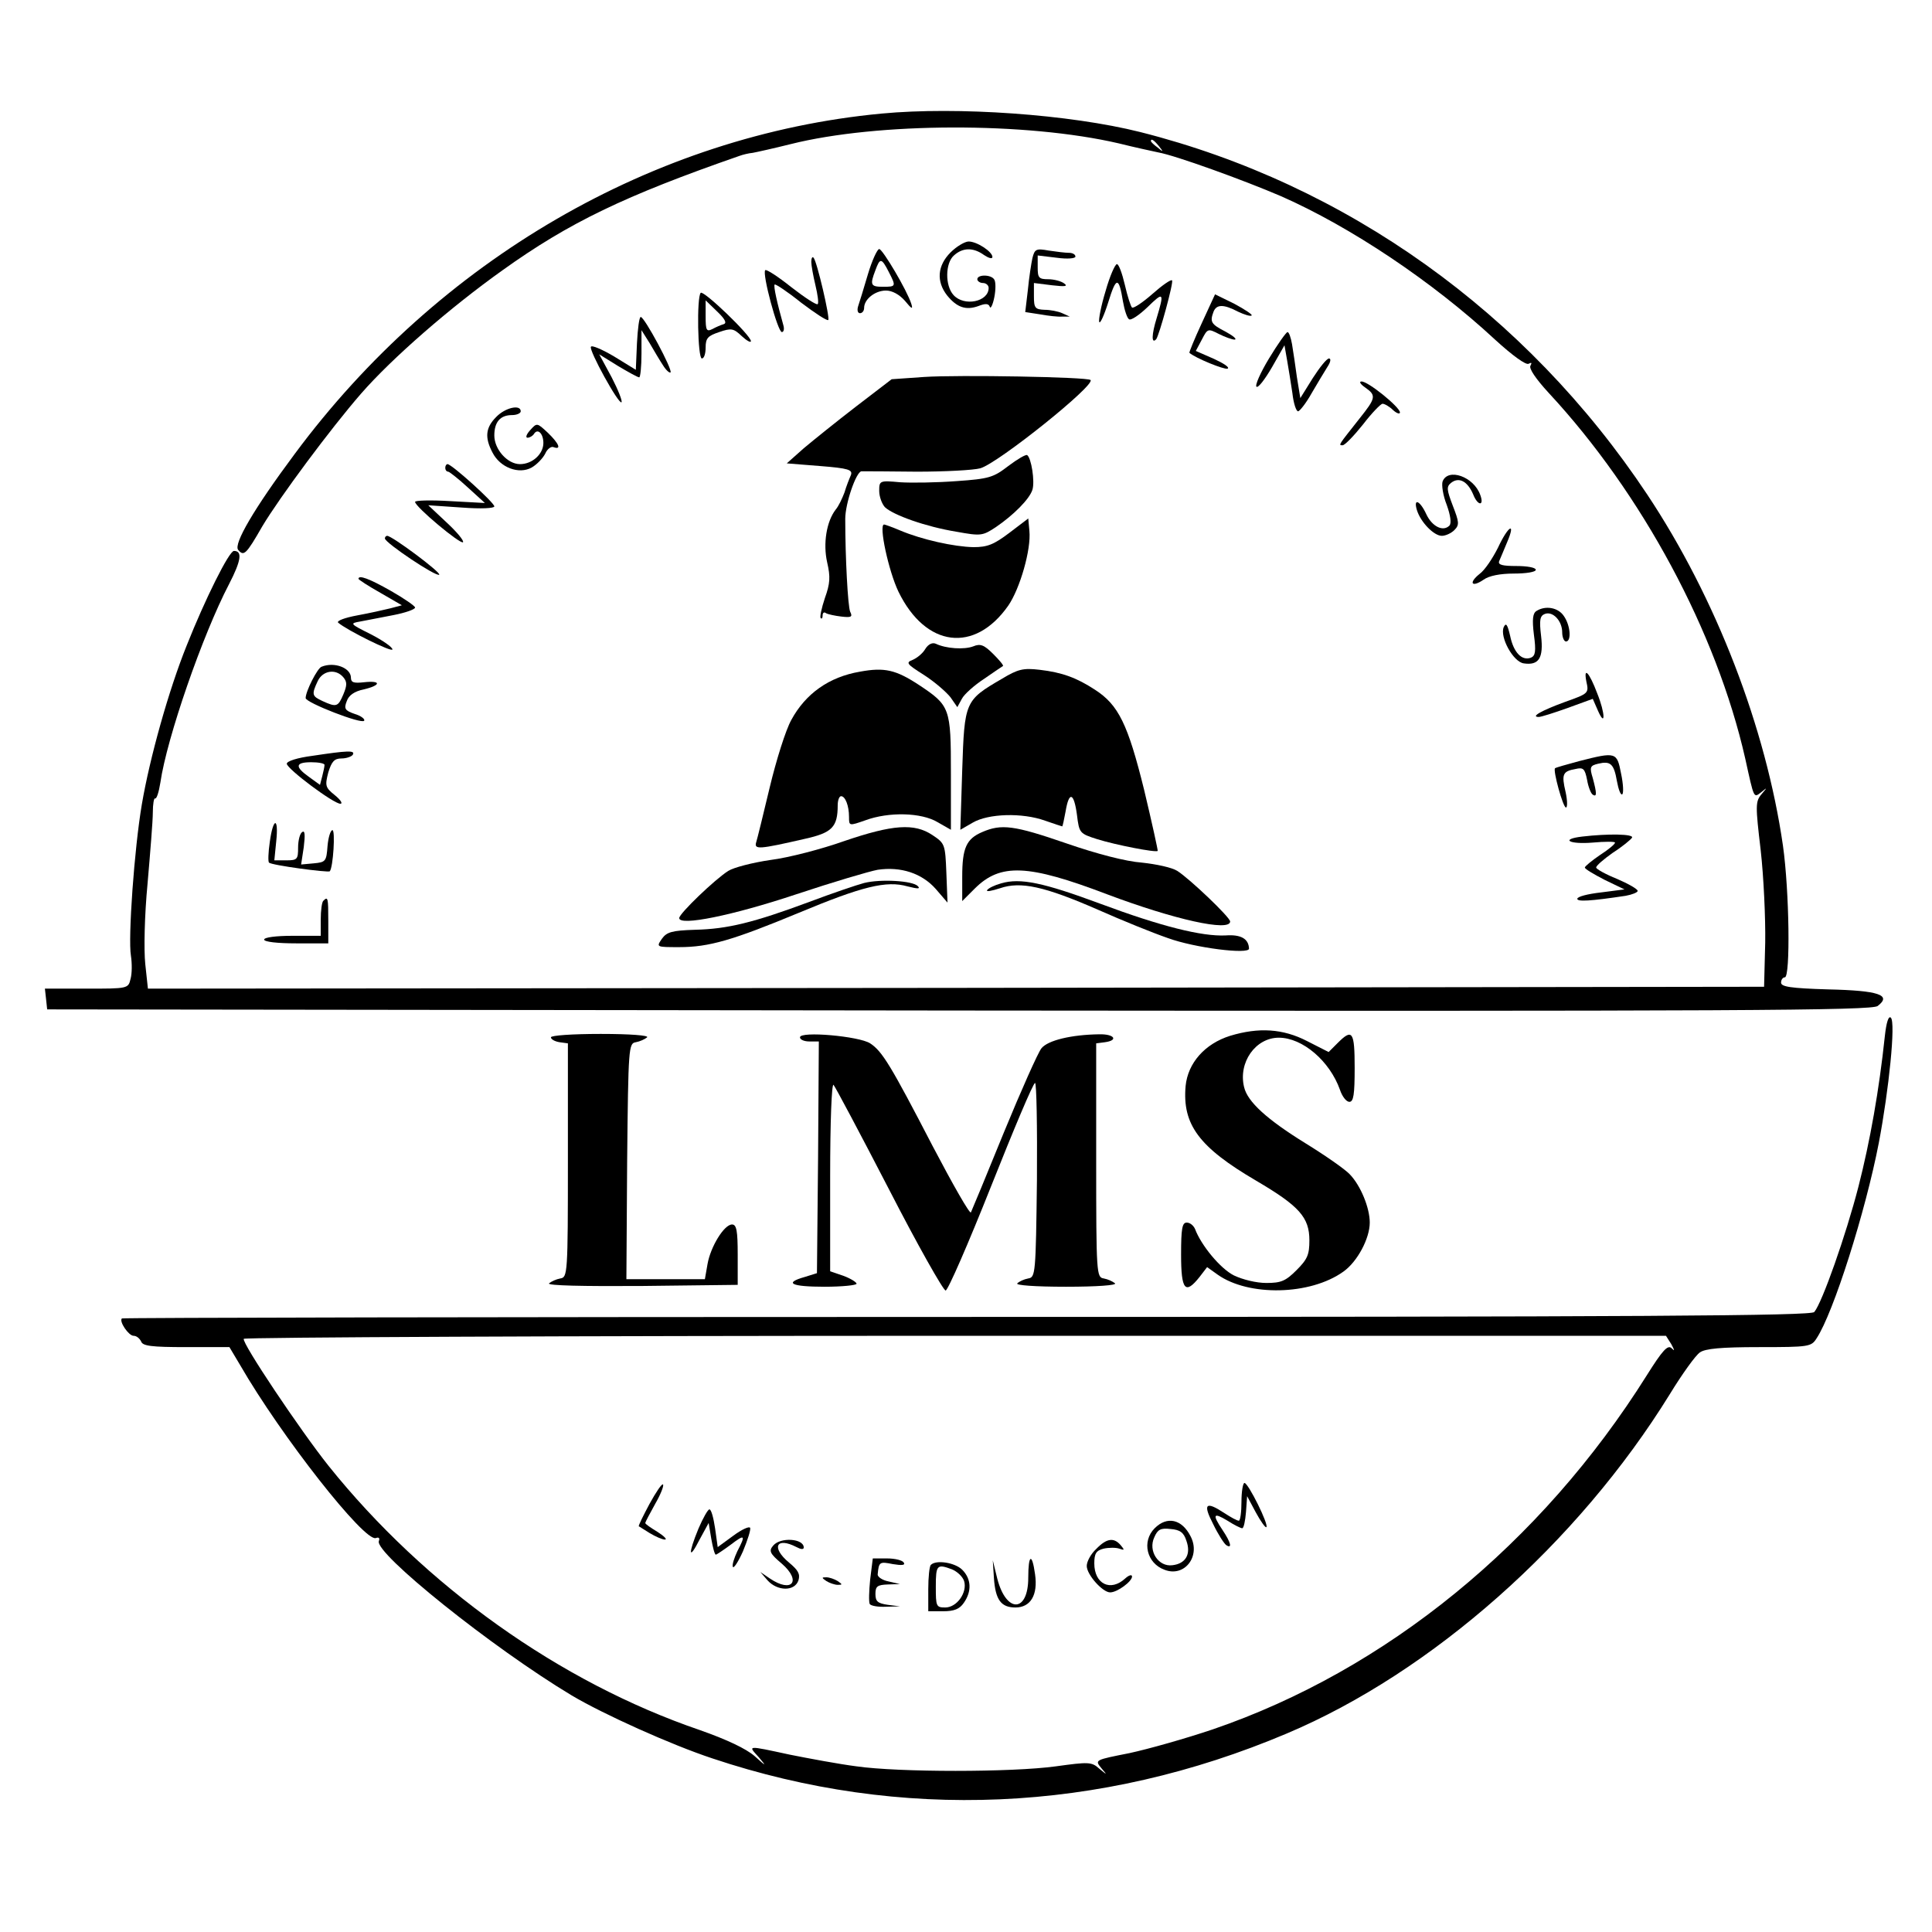 <?xml version="1.0" standalone="no"?>
<!DOCTYPE svg PUBLIC "-//W3C//DTD SVG 20010904//EN"
 "http://www.w3.org/TR/2001/REC-SVG-20010904/DTD/svg10.dtd">
<svg version="1.0" xmlns="http://www.w3.org/2000/svg"
 width="512pt" height="512pt" viewBox="0 0 512 512"
 preserveAspectRatio="xMidYMid meet">

<g transform="translate(0,512) scale(0.1,-0.1)"
fill="#000000" stroke="none">
<path d="M2336 4819 c-604 -57 -1174 -388 -1555 -902 -108 -145 -162 -238
-150 -254 15 -18 21 -13 64 62 46 77 181 259 262 352 82 94 236 228 375 327
176 126 323 197 628 303 8 3 24 7 35 8 11 2 56 12 100 23 231 58 625 59 870 2
44 -11 91 -21 105 -24 45 -8 225 -73 325 -116 184 -81 401 -226 567 -380 47
-43 82 -68 89 -64 8 4 9 3 5 -5 -5 -7 14 -35 48 -72 248 -267 445 -634 521
-969 24 -109 22 -105 43 -89 16 13 16 13 0 -6 -16 -19 -16 -30 -2 -148 8 -71
13 -181 12 -245 l-3 -117 -2142 -3 -2141 -2 -7 65 c-4 38 -2 129 6 213 7 81
14 166 14 189 0 22 3 39 6 37 4 -2 10 17 14 42 17 118 112 392 182 526 32 62
36 88 13 88 -13 0 -77 -129 -125 -250 -48 -119 -98 -298 -119 -421 -20 -117
-37 -355 -29 -402 3 -20 3 -47 -1 -61 -6 -26 -7 -26 -117 -26 l-110 0 3 -27 3
-28 2416 -3 c2085 -2 2418 0 2435 12 38 29 3 41 -131 44 -100 3 -125 7 -125
18 0 8 5 14 10 14 15 0 12 229 -5 349 -45 312 -177 656 -360 931 -320 481
-797 822 -1343 960 -187 47 -485 68 -686 49z m735 -86 c13 -16 12 -17 -3 -4
-10 7 -18 15 -18 17 0 8 8 3 21 -13z"/>
<path d="M2519 4451 c-35 -35 -38 -77 -9 -114 26 -32 50 -40 83 -28 18 7 27 7
30 -2 2 -7 8 5 12 25 4 20 4 41 0 47 -8 14 -45 14 -45 1 0 -5 7 -10 15 -10 8
0 15 -6 15 -13 0 -37 -65 -50 -93 -19 -23 25 -22 85 1 105 23 21 51 22 80 1
12 -8 22 -11 22 -5 0 14 -41 41 -63 41 -10 0 -32 -13 -48 -29z"/>
<path d="M2300 4393 c-11 -38 -23 -76 -26 -85 -3 -10 -1 -18 5 -18 6 0 11 6
11 14 0 23 29 46 58 46 16 0 35 -10 50 -27 18 -22 22 -24 17 -8 -11 35 -76
145 -85 145 -5 0 -19 -30 -30 -67z m55 7 c20 -39 20 -40 -15 -40 -33 0 -35 5
-20 44 12 33 16 33 35 -4z"/>
<path d="M2736 4436 c-3 -14 -9 -52 -12 -84 l-7 -59 39 -6 c22 -4 48 -7 59 -6
l20 0 -20 9 c-11 5 -32 9 -47 9 -25 1 -28 5 -28 36 l0 35 48 -6 c35 -4 43 -3
32 5 -8 6 -27 11 -42 11 -25 0 -28 4 -28 31 l0 32 50 -6 c29 -4 50 -2 50 3 0
6 -8 10 -17 10 -10 0 -34 3 -54 6 -33 6 -37 4 -43 -20z"/>
<path d="M2150 4426 c0 -9 5 -37 11 -62 6 -25 9 -47 6 -50 -3 -3 -34 17 -70
45 -35 28 -66 48 -69 45 -9 -8 33 -164 44 -164 5 0 7 8 4 18 -16 57 -27 105
-23 108 2 2 34 -19 70 -48 37 -28 69 -49 72 -46 5 5 -30 156 -39 165 -3 4 -6
-1 -6 -11z"/>
<path d="M2930 4349 c-12 -39 -19 -76 -17 -82 2 -7 13 17 24 52 21 68 28 69
39 2 4 -23 11 -44 16 -47 5 -4 27 11 49 32 43 42 45 40 24 -30 -13 -42 -14
-69 -1 -55 8 10 47 152 42 156 -3 3 -26 -13 -52 -36 -25 -22 -50 -39 -54 -36
-3 2 -12 29 -19 60 -7 30 -16 55 -21 55 -5 0 -19 -32 -30 -71z"/>
<path d="M1857 4344 c-11 -11 -8 -174 3 -174 6 0 10 13 10 29 0 25 6 31 36 41
32 11 38 10 60 -11 13 -12 24 -18 24 -13 0 15 -125 135 -133 128z m61 -83 c-7
-2 -21 -8 -30 -13 -16 -8 -18 -3 -18 34 l0 42 30 -29 c21 -20 27 -31 18 -34z"/>
<path d="M3185 4264 c-20 -43 -34 -78 -33 -79 16 -14 92 -45 101 -42 7 3 -10
14 -36 26 l-48 21 16 30 c15 29 16 30 45 15 16 -8 35 -15 42 -15 7 1 -4 10
-24 21 -39 20 -42 26 -32 53 8 20 27 20 65 0 17 -8 33 -13 36 -10 3 2 -18 16
-46 31 l-51 25 -35 -76z"/>
<path d="M1688 4210 l-3 -70 -57 35 c-32 19 -60 31 -62 26 -6 -9 74 -154 81
-147 3 3 -9 33 -26 66 l-33 61 50 -31 c27 -16 52 -30 56 -30 3 0 6 28 6 63 l0
62 22 -35 c11 -19 27 -46 35 -58 8 -13 17 -21 20 -19 6 7 -69 147 -79 147 -4
0 -8 -31 -10 -70z"/>
<path d="M3363 4170 c-23 -38 -38 -72 -33 -75 5 -3 23 21 41 52 l33 58 7 -40
c4 -22 10 -61 14 -87 3 -27 10 -48 15 -48 4 0 21 21 36 48 15 26 34 57 42 70
8 12 10 22 4 22 -6 0 -25 -24 -43 -52 l-33 -53 -9 55 c-4 30 -10 70 -13 88 -3
17 -8 32 -12 32 -4 -1 -26 -32 -49 -70z"/>
<path d="M2449 4121 l-86 -6 -94 -72 c-52 -40 -114 -90 -139 -111 l-45 -40 88
-7 c76 -6 87 -10 82 -24 -4 -9 -12 -29 -17 -46 -6 -16 -16 -37 -23 -45 -25
-32 -34 -91 -23 -140 9 -39 8 -56 -6 -95 -9 -27 -14 -51 -11 -53 3 -3 5 0 5 7
0 7 4 10 9 6 5 -3 24 -7 41 -9 26 -3 30 -1 23 13 -6 14 -13 142 -13 246 0 41
29 125 43 126 7 0 73 0 147 -1 74 0 150 4 168 9 48 14 306 221 292 234 -9 8
-351 14 -441 8z"/>
<path d="M3618 4093 c30 -21 28 -28 -15 -82 -56 -71 -57 -71 -45 -71 6 0 30
25 54 55 23 30 47 55 52 55 5 0 18 -7 28 -17 10 -9 18 -11 18 -6 0 14 -85 83
-102 82 -7 0 -3 -7 10 -16z"/>
<path d="M1315 4015 c-28 -28 -31 -54 -10 -94 20 -40 70 -59 104 -40 14 8 30
25 36 37 5 12 16 20 22 17 22 -8 14 10 -15 38 -29 27 -29 27 -47 7 -10 -11
-13 -20 -7 -20 6 0 14 5 17 10 10 16 25 1 25 -24 0 -29 -29 -56 -62 -56 -33 0
-68 39 -68 76 0 36 16 54 47 54 13 0 23 5 23 10 0 19 -41 10 -65 -15z"/>
<path d="M2672 3885 c-39 -30 -50 -34 -137 -40 -53 -4 -120 -5 -150 -3 -54 5
-55 4 -55 -23 0 -15 7 -34 15 -43 22 -21 109 -52 189 -65 66 -12 70 -11 105
12 47 32 89 74 97 99 7 22 -3 85 -14 92 -4 2 -26 -11 -50 -29z"/>
<path d="M1180 3880 c0 -5 3 -10 8 -10 4 -1 27 -19 52 -42 l45 -41 -92 5 c-51
3 -93 2 -93 -2 0 -13 120 -113 127 -107 3 4 -16 27 -43 52 l-49 46 88 -6 c53
-4 87 -2 87 3 0 10 -113 112 -124 112 -3 0 -6 -4 -6 -10z"/>
<path d="M3823 3844 c-3 -9 1 -37 11 -62 10 -28 13 -49 7 -55 -17 -17 -46 -2
-61 30 -17 37 -35 44 -25 11 10 -32 45 -68 66 -68 10 0 25 7 33 15 14 14 13
21 -4 65 -16 42 -17 50 -5 60 21 17 44 5 59 -30 12 -31 30 -32 19 -2 -17 49
-86 73 -100 36z"/>
<path d="M2675 3708 c-41 -31 -58 -38 -95 -38 -52 1 -137 20 -194 44 -21 9
-41 16 -43 16 -15 0 12 -124 38 -178 72 -148 202 -164 291 -37 31 45 61 149
56 198 l-3 33 -50 -38z"/>
<path d="M3970 3669 c-14 -28 -35 -60 -49 -70 -30 -24 -21 -37 11 -15 14 10
43 16 80 16 32 0 58 4 58 10 0 6 -23 10 -51 10 -37 0 -50 3 -46 13 3 6 12 29
21 50 24 56 3 44 -24 -14z"/>
<path d="M1020 3693 c1 -12 137 -103 144 -96 5 6 -125 103 -138 103 -3 0 -6
-3 -6 -7z"/>
<path d="M950 3586 c0 -2 26 -19 58 -37 l57 -33 -30 -8 c-16 -4 -56 -13 -89
-19 -32 -6 -54 -14 -50 -19 23 -20 144 -80 144 -71 0 6 -26 24 -57 40 -56 28
-57 29 -28 34 17 3 56 11 88 17 31 6 57 15 57 20 0 4 -29 24 -64 44 -58 33
-86 43 -86 32z"/>
<path d="M4072 3501 c-10 -6 -12 -22 -7 -63 6 -44 4 -56 -8 -61 -24 -9 -46 14
-55 58 -7 30 -11 36 -17 23 -11 -26 25 -92 53 -96 40 -6 53 14 46 73 -5 42 -3
53 10 58 21 8 46 -18 46 -49 0 -13 5 -24 10 -24 15 0 12 43 -6 68 -15 22 -48
28 -72 13z"/>
<path d="M2452 3400 c-7 -12 -22 -24 -34 -29 -18 -7 -15 -11 31 -40 28 -18 59
-45 70 -59 l18 -26 12 22 c6 12 33 36 59 53 26 18 48 33 50 34 2 2 -10 16 -26
32 -24 24 -34 28 -53 20 -24 -9 -72 -6 -99 7 -9 4 -20 -1 -28 -14z"/>
<path d="M852 3353 c-11 -4 -42 -65 -42 -83 0 -12 149 -70 155 -60 3 4 -8 13
-25 18 -26 9 -29 14 -21 34 5 15 20 26 45 31 46 11 47 24 1 19 -27 -3 -35 -1
-35 12 0 26 -44 43 -78 29z m58 -28 c10 -12 10 -21 0 -45 -14 -33 -18 -35 -55
-18 -28 13 -30 17 -13 53 13 28 48 34 68 10z"/>
<path d="M2279 3340 c-82 -14 -144 -58 -182 -128 -15 -27 -40 -107 -57 -178
-17 -71 -33 -137 -36 -146 -6 -20 7 -19 129 9 72 16 87 31 87 89 0 13 4 24 9
24 11 0 21 -25 21 -55 0 -24 0 -24 43 -9 62 23 149 21 192 -5 l35 -20 0 150
c0 173 -2 179 -85 234 -61 40 -91 47 -156 35z"/>
<path d="M2655 3321 c-98 -57 -99 -60 -105 -241 l-5 -159 33 19 c41 24 131 27
192 5 23 -8 44 -15 45 -15 1 0 5 18 9 40 9 54 22 50 30 -9 6 -49 7 -50 54 -65
48 -15 155 -36 160 -31 1 1 -15 74 -36 162 -43 174 -68 225 -130 265 -49 32
-87 46 -147 53 -43 5 -57 2 -100 -24z"/>
<path d="M4204 3314 c7 -31 6 -32 -56 -54 -63 -23 -93 -40 -70 -40 6 0 41 11
77 24 l66 24 14 -32 c20 -45 19 -6 -2 46 -21 56 -37 73 -29 32z"/>
<path d="M828 3117 c-39 -5 -68 -14 -68 -21 1 -14 124 -106 142 -106 7 0 1 10
-15 23 -25 20 -26 25 -17 60 9 29 16 37 35 37 13 0 27 5 30 10 7 12 -14 11
-107 -3z m32 -24 c0 -5 -3 -18 -6 -30 l-6 -23 -29 21 c-38 27 -37 39 6 39 19
0 35 -3 35 -7z"/>
<path d="M4185 3103 c-33 -9 -62 -17 -64 -19 -6 -5 21 -104 29 -104 4 0 4 18
-1 41 -11 47 -8 55 26 61 21 5 25 1 31 -29 3 -18 10 -36 15 -39 11 -7 11 3 0
44 -9 29 -7 33 14 38 33 8 42 0 50 -46 4 -22 10 -38 14 -35 4 2 3 27 -3 55
-11 57 -13 58 -111 33z"/>
<path d="M715 2889 c-4 -27 -5 -53 -2 -55 6 -7 157 -27 161 -23 9 11 15 109 7
109 -5 0 -11 -19 -13 -42 -3 -41 -5 -43 -37 -46 l-33 -3 7 46 c4 33 3 45 -4
40 -6 -3 -11 -22 -11 -41 0 -31 -2 -34 -31 -34 l-32 0 5 50 c7 65 -8 65 -17
-1z"/>
<path d="M2237 2891 c-59 -21 -147 -44 -195 -50 -48 -7 -98 -20 -112 -29 -35
-22 -130 -113 -130 -125 0 -22 142 7 310 63 96 32 194 61 216 65 61 9 117 -9
154 -51 l31 -36 -3 78 c-3 77 -4 79 -37 101 -48 32 -105 28 -234 -16z"/>
<path d="M2603 2915 c-42 -18 -53 -42 -53 -118 l0 -65 33 33 c68 68 141 65
351 -15 178 -67 326 -100 326 -72 0 11 -107 113 -140 134 -14 9 -56 18 -94 22
-42 3 -119 23 -200 51 -139 48 -172 52 -223 30z"/>
<path d="M4193 2903 c-59 -7 -35 -21 27 -16 33 3 60 3 60 0 0 -4 -18 -19 -40
-33 -22 -15 -40 -30 -40 -33 0 -4 24 -18 53 -33 l52 -25 -62 -8 c-35 -4 -63
-11 -63 -17 0 -8 35 -6 128 8 17 3 32 9 32 13 0 5 -25 19 -55 32 -30 12 -55
26 -55 30 0 5 20 22 44 39 25 16 48 35 51 40 6 10 -64 11 -132 3z"/>
<path d="M2290 2780 c-19 -5 -84 -27 -145 -50 -148 -55 -217 -72 -303 -74 -62
-2 -75 -6 -88 -24 -15 -22 -15 -22 46 -22 79 0 141 18 317 91 168 70 232 86
288 70 28 -7 35 -7 27 1 -14 14 -98 19 -142 8z"/>
<path d="M2653 2779 c-18 -5 -34 -13 -37 -18 -3 -5 12 -2 34 5 55 19 118 5
260 -57 63 -28 147 -62 185 -75 71 -26 215 -44 215 -28 -1 26 -21 38 -62 35
-63 -3 -171 24 -332 84 -151 56 -212 69 -263 54z"/>
<path d="M857 2733 c-4 -3 -7 -26 -7 -50 l0 -43 -75 0 c-43 0 -75 -4 -75 -10
0 -6 35 -10 85 -10 l85 0 0 60 c0 61 -1 65 -13 53z"/>
<path d="M4995 2374 c-15 -142 -39 -278 -70 -399 -33 -128 -96 -307 -117 -332
-8 -10 -435 -13 -2246 -13 -1229 0 -2237 -2 -2239 -4 -8 -8 18 -46 31 -46 8 0
16 -7 20 -15 4 -12 27 -15 120 -15 l114 0 28 -47 c109 -189 330 -470 360 -459
8 3 11 0 8 -8 -12 -32 301 -283 511 -409 84 -50 264 -131 373 -167 499 -167
1026 -144 1522 66 384 162 771 504 1015 899 33 54 69 104 80 111 14 10 56 14
157 14 132 0 138 1 152 23 45 68 130 337 165 518 27 142 45 319 32 332 -6 6
-12 -12 -16 -49z m-566 -816 c9 -17 10 -20 1 -11 -10 10 -24 -5 -66 -72 -280
-446 -691 -781 -1150 -938 -71 -24 -170 -52 -221 -63 -91 -18 -92 -18 -75 -39
17 -20 17 -20 -5 -2 -20 18 -28 18 -115 6 -117 -16 -416 -16 -528 0 -47 6
-127 21 -177 31 -116 25 -111 25 -82 -7 21 -25 20 -25 -11 3 -23 20 -74 44
-145 69 -372 127 -729 382 -984 700 -75 94 -231 327 -225 337 3 4 852 8 1887
8 l1882 0 14 -22z"/>
<path d="M1721 1134 c-17 -32 -30 -58 -28 -59 1 0 14 -9 29 -18 15 -9 33 -17
40 -17 7 0 -2 9 -19 20 -18 11 -33 21 -33 24 0 2 12 25 26 50 15 26 24 49 21
52 -3 3 -19 -21 -36 -52z"/>
<path d="M3290 1140 c0 -27 -3 -50 -7 -50 -5 0 -21 9 -38 20 -50 33 -58 25
-30 -29 13 -27 29 -52 35 -56 16 -10 12 7 -10 40 -28 42 -25 48 13 25 17 -11
35 -20 39 -20 4 0 8 19 10 43 l3 42 23 -43 c13 -24 26 -42 28 -39 7 6 -48 117
-58 117 -4 0 -8 -22 -8 -50z"/>
<path d="M1851 1069 c-28 -68 -26 -86 3 -29 l24 44 7 -42 c4 -23 9 -42 12 -42
2 0 20 12 39 26 38 29 41 27 18 -17 -8 -17 -14 -35 -12 -41 2 -6 14 12 27 41
12 29 21 57 19 62 -2 5 -22 -4 -45 -21 l-41 -30 -7 50 c-4 27 -10 50 -15 50
-4 0 -17 -23 -29 -51z"/>
<path d="M3060 1070 c-35 -35 -21 -93 26 -110 53 -21 97 36 69 89 -23 45 -62
54 -95 21z m84 -33 c13 -36 -2 -61 -37 -65 -37 -5 -65 38 -48 74 9 21 17 25
43 22 25 -2 35 -9 42 -31z"/>
<path d="M2049 1024 c-12 -14 -9 -21 23 -48 53 -46 27 -79 -32 -39 l-25 17 19
-22 c26 -29 72 -30 82 0 5 17 -1 27 -25 47 -48 40 -34 69 20 41 11 -6 19 -7
19 -1 0 24 -62 28 -81 5z"/>
<path d="M2905 1015 c-14 -13 -25 -33 -25 -45 0 -23 42 -70 62 -70 19 0 58 29
58 42 0 6 -8 4 -18 -5 -39 -36 -82 -15 -82 40 0 26 5 34 25 39 14 3 32 3 41 0
14 -5 15 -4 4 9 -18 21 -37 19 -65 -10z"/>
<path d="M2306 934 c-3 -30 -4 -60 -1 -65 4 -5 23 -8 43 -7 l37 1 -32 4 c-27
4 -33 9 -33 29 0 20 5 24 33 25 l32 1 -30 7 c-16 3 -30 12 -29 19 3 33 5 34
40 27 24 -4 34 -3 29 4 -3 6 -23 11 -44 11 l-38 0 -7 -56z"/>
<path d="M2725 939 c0 -93 -58 -95 -82 -3 l-12 49 3 -47 c4 -58 19 -78 57 -78
40 0 60 33 52 88 -8 58 -18 53 -18 -9z"/>
<path d="M2467 973 c-4 -3 -7 -33 -7 -65 l0 -58 39 0 c30 0 44 6 55 22 22 31
20 64 -4 88 -19 19 -69 27 -83 13z m56 -12 c14 -6 28 -19 32 -31 9 -30 -19
-70 -50 -70 -24 0 -25 3 -25 55 0 58 3 61 43 46z"/>
<path d="M2190 930 c8 -5 22 -10 30 -10 13 0 13 1 0 10 -8 5 -22 10 -30 10
-13 0 -13 -1 0 -10z"/>
<path d="M3260 2375 c-67 -21 -112 -72 -118 -133 -9 -102 35 -162 187 -251
114 -67 141 -97 141 -158 0 -38 -5 -50 -34 -79 -29 -29 -41 -34 -80 -34 -27 0
-63 9 -86 20 -36 18 -87 80 -103 123 -4 9 -13 17 -22 17 -12 0 -15 -15 -15
-85 0 -94 11 -107 49 -59 l20 26 28 -20 c82 -58 245 -55 333 8 37 26 70 88 70
130 0 39 -24 98 -53 128 -12 13 -65 50 -117 82 -102 63 -154 110 -163 149 -16
65 30 131 92 131 63 0 135 -62 162 -138 6 -18 17 -32 25 -32 11 0 14 19 14 90
0 97 -6 105 -45 66 l-24 -24 -57 29 c-64 33 -128 37 -204 14z"/>
<path d="M1460 2371 c0 -5 10 -11 23 -13 l22 -3 0 -310 c0 -302 -1 -310 -20
-313 -11 -2 -24 -8 -30 -13 -6 -6 90 -8 245 -7 l255 3 0 80 c0 63 -3 80 -15
80 -21 0 -57 -59 -65 -105 l-7 -40 -104 0 -104 0 2 312 c3 304 4 313 23 316
11 2 24 8 30 13 5 5 -44 9 -123 9 -75 0 -132 -4 -132 -9z"/>
<path d="M2120 2371 c0 -6 11 -11 25 -11 l25 0 -2 -307 -3 -307 -32 -10 c-57
-16 -36 -26 52 -26 47 0 85 4 85 8 0 4 -16 14 -35 21 l-35 12 0 252 c0 144 4
247 9 242 5 -6 71 -130 147 -277 76 -148 144 -268 150 -268 6 0 60 124 120
275 60 151 112 275 117 275 4 0 6 -116 5 -257 -3 -249 -4 -258 -23 -261 -11
-2 -24 -8 -29 -13 -6 -5 46 -9 129 -9 83 0 135 4 130 9 -6 5 -19 11 -30 13
-19 3 -20 11 -20 313 l0 310 23 3 c37 5 25 22 -15 21 -74 -1 -136 -16 -153
-37 -9 -11 -54 -112 -100 -224 -45 -111 -85 -207 -87 -211 -3 -5 -48 74 -101
175 -112 216 -134 252 -166 273 -29 19 -186 33 -186 16z"/>
</g>
</svg>
